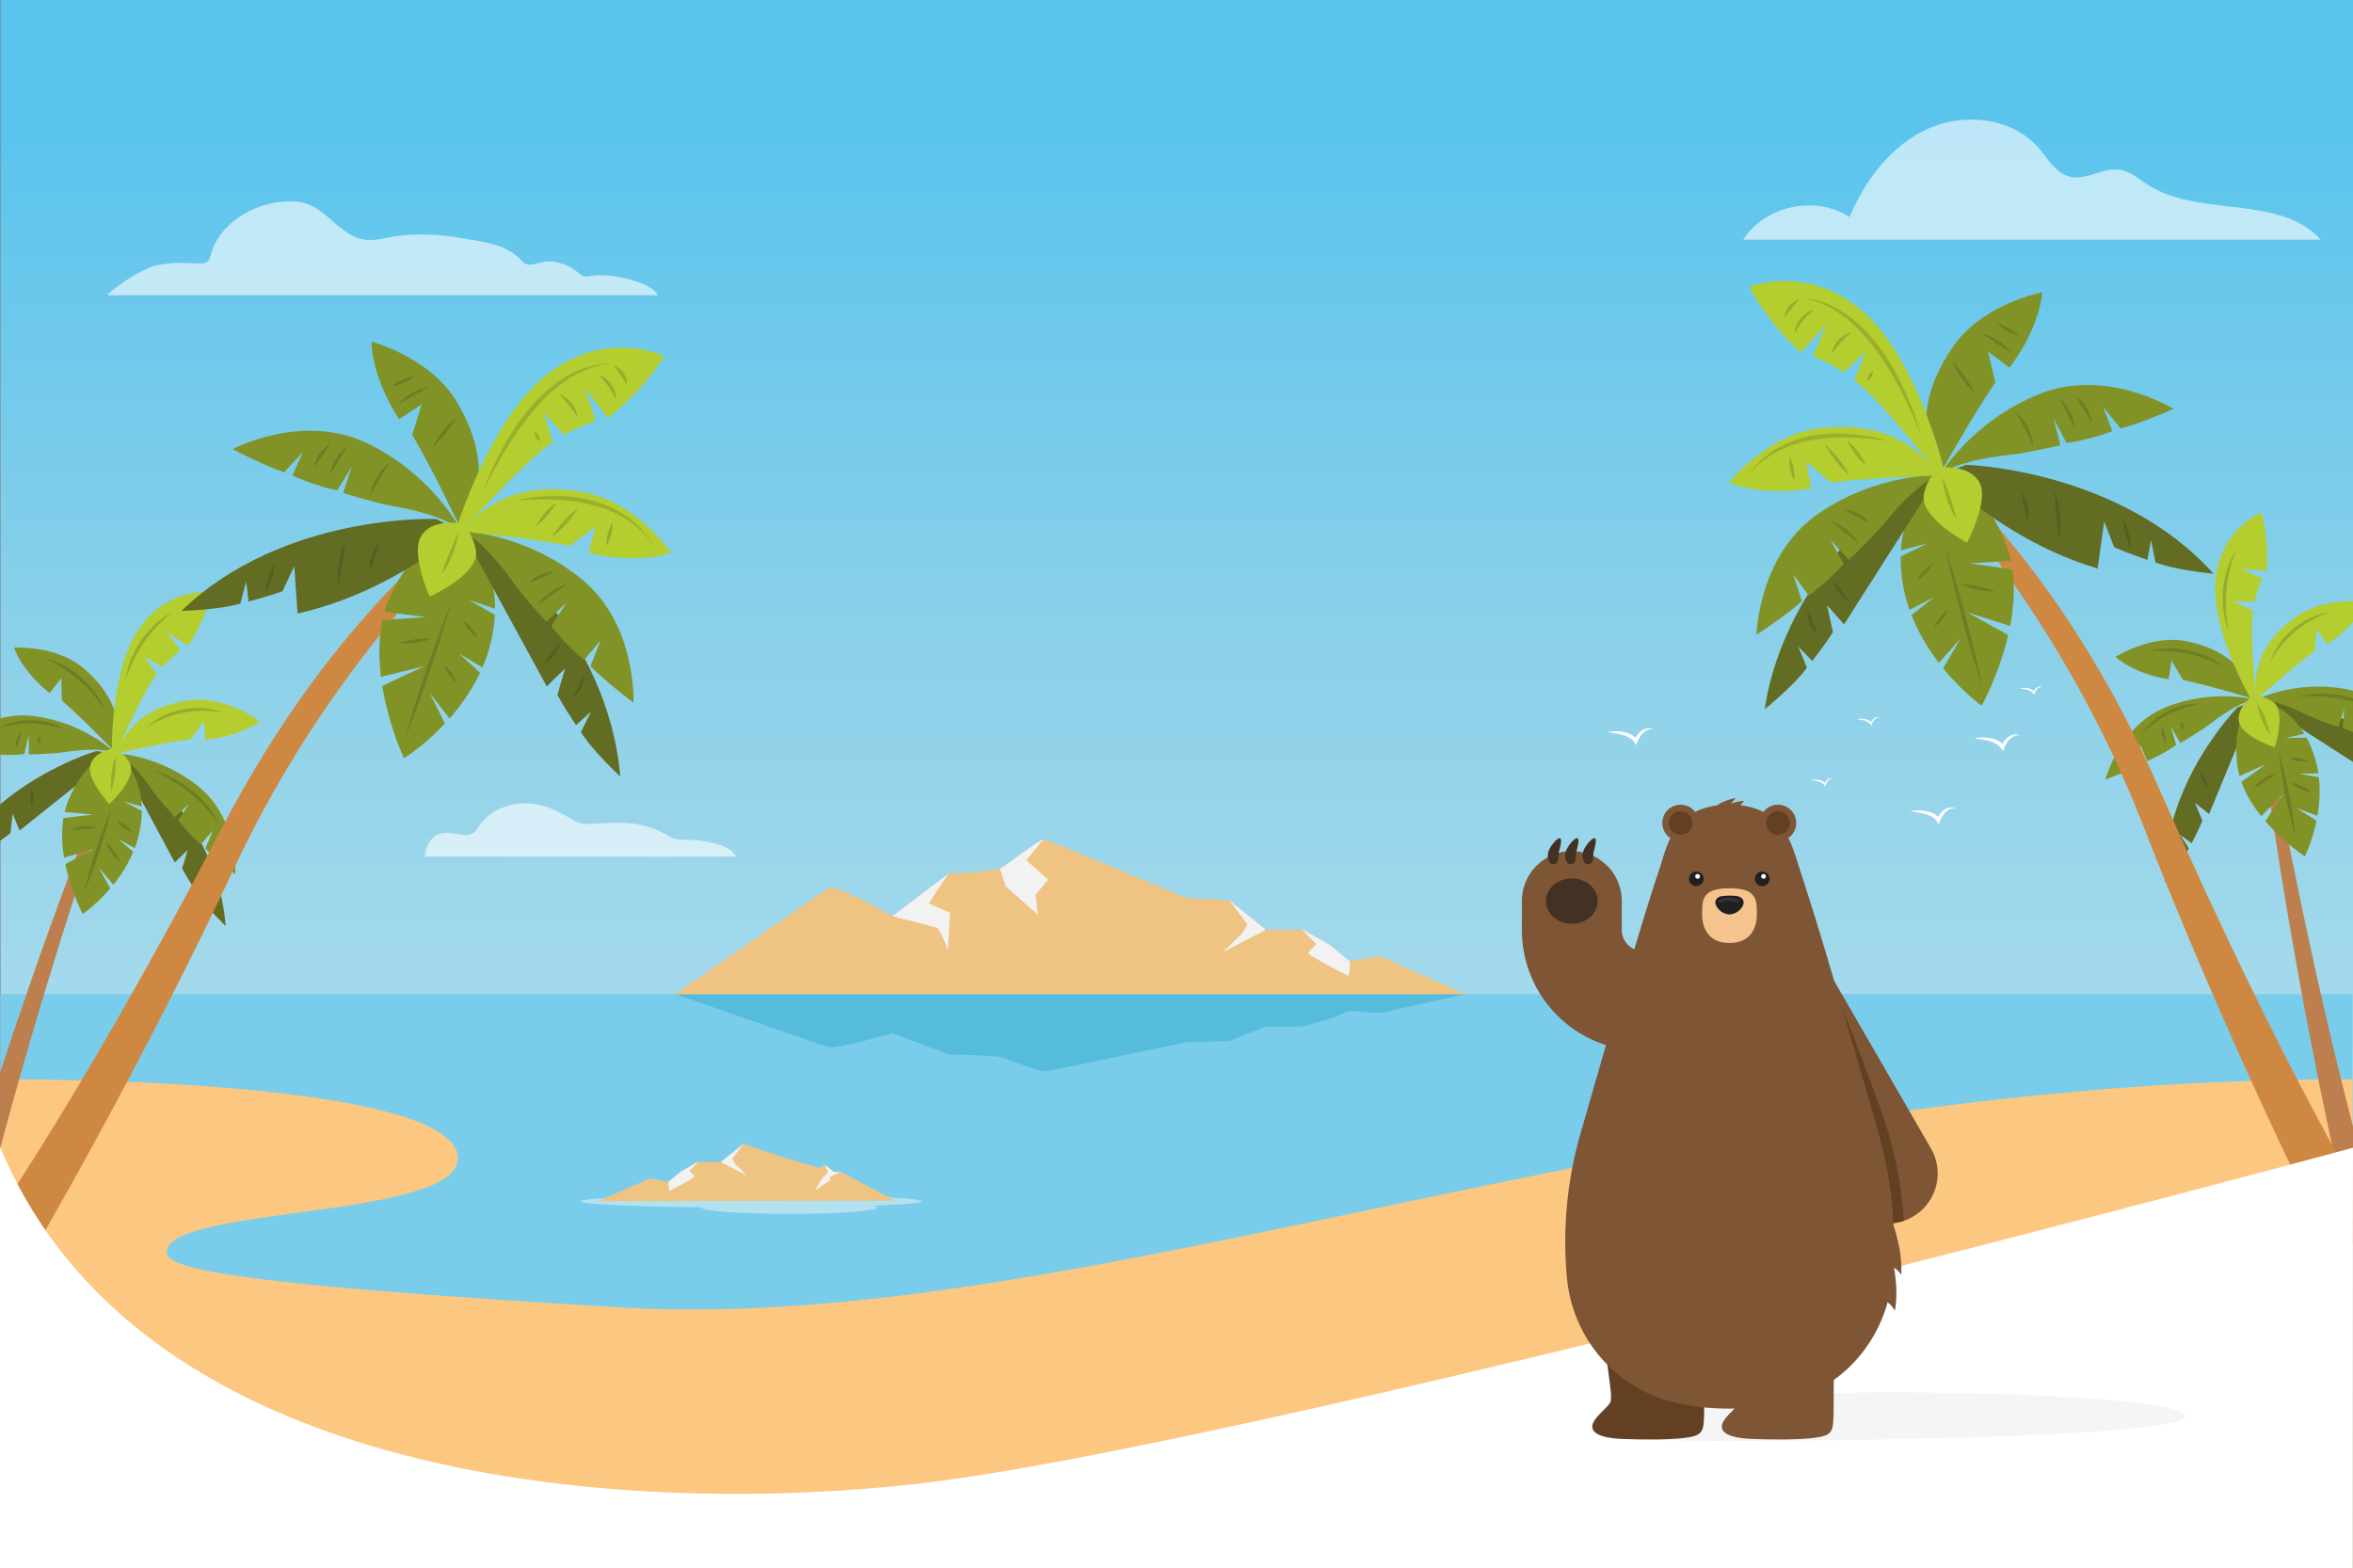 <svg xmlns="http://www.w3.org/2000/svg" xmlns:xlink="http://www.w3.org/1999/xlink" viewBox="0 0 1103.79 735.62">
  <rect x="0" y="0" width="1103.79" height="735.62" fill="#808080" stroke="none"/>
  <style>
    .st1{opacity:.6;clip-path:url(#SVGID_2_)}.st2{fill:#fff}.st6{clip-path:url(#SVGID_2_)}.st7,.st8{fill-rule:evenodd;clip-rule:evenodd;fill:#efc483}.st8{fill:#f2f2f2}.st10{fill:#cf8841}.st11{fill:#636c23}.st12{fill:#819327}.st13{fill:#b4cd2f}.st14{opacity:.43;fill:#a4765d}.st15{opacity:.2;fill:#262425}.st16{opacity:.5;fill:#819327}.st19{fill:#7e5635}.st20{fill:#644023}.st22{fill:#202020}.st24{fill:#fbfbfb}.st25,.st28{fill-rule:evenodd;clip-rule:evenodd;fill:#7e5635}.st28{fill:#433124}
  </style>
  <defs>
    <path id="SVGID_1_" d="M0 0h1103.79v735.62H0z"/>
  </defs>
  <clipPath id="SVGID_2_">
    <use overflow="visible" xlink:href="#SVGID_1_"/>
  </clipPath>
  <linearGradient id="SVGID_3_" x1="552.02" x2="552.02" y1="735.62" gradientUnits="userSpaceOnUse">
    <stop offset="0" stop-color="#cce8f0"/>
    <stop offset=".6" stop-color="#8ad0e9"/>
    <stop offset=".92" stop-color="#5ac4ed"/>
  </linearGradient>
  <path fill="url(#SVGID_3_)" d="M.24 0h1103.55v735.62H.24z" clip-path="url(#SVGID_2_)"/>
  <g class="st1">
    <path d="M199.34 401.84c-.12-3.46 2.76-9.34 6.05-10.43 3.28-1.08 6.87-.65 10.26 0 1.66.31 3.4.67 4.99.1 2.15-.77 3.35-2.97 4.69-4.81 5.35-7.4 15.2-10.7 24.26-9.67 5.25.6 10.03 2.53 14.65 5.01 7.61 4.1 6.83 4.83 14.59 4.37 12.2-.72 22.27-1.4 33.53 5.04 1.44.82 2.85 1.72 4.45 2.14 1.5.39 3.06.33 4.6.33 4.65 0 9.3.57 13.82 1.68 3.97.98 8.18 2.66 10.17 6.24-26.23.23-146.06-.1-146.06 0z" class="st2"/>
  </g>
  <g class="st1">
    <path d="M817.7 112.45c10.15-16 34.14-21.1 49.91-10.6 7.27-17.41 19.48-33.57 36.65-41.37 17.18-7.8 39.68-5.36 52.04 8.9 4.43 5.1 8.05 11.88 14.63 13.5 7.67 1.9 15.38-4.35 23.2-3.27 5.57.76 9.9 5.01 14.72 7.89 23.97 14.28 61.29 4 79.72 24.95H817.7z" class="st2"/>
  </g>
  <g class="st1">
    <path d="M244.94 122.52c3.28 3.53 7.76.1 12.08.1 4.8 0 9.65 1.6 13.39 4.64 1.15.93 2.27 2.02 3.72 2.34 1.08.24 2.2.01 3.29-.17 10.2-1.75 29.57 3.8 31.1 9.07H50.4c.4-1.42 14.98-12.28 23.26-14.06 6.16-1.32 12.53-1.23 18.82-.89 1.93.1 4.18.1 5.37-1.42.55-.7.76-1.6.99-2.46 3.88-14.77 19.5-23.96 34-25.11 8.6-.68 13.44.96 20.1 6.5 5.62 4.68 11.16 10.62 18.85 11.44 3.86.41 7.7-.6 11.53-1.28 11.62-2.1 23.54-1.33 35.1.8 10.35 1.92 19.1 2.5 26.48 10.46l.04.04z" class="st2"/>
  </g>
  <path fill="#7acceb" d="M.24 466.37h1103.32v269.25H.24z" clip-path="url(#SVGID_2_)"/>
  <path fill="#fcc881" d="M.24 506.34c97.64-.01 215.34 9.24 214.56 37.3-.79 28.29-136.6 22.08-136.6 43.84 0 8.62 40.5 15.5 212.88 25.86 216.64 13.02 490.36-108.14 812.47-107v229.28H.24V506.34z" clip-path="url(#SVGID_2_)"/>
  <path fill="#0298b5" fill-rule="evenodd" d="M647.33 475.28l-14.28-1.17-8.95 3.69-12.71 3.68H593.8l-16.96 6.83-20.6.66c-26.23 5.5-65.17 13.77-66.77 13.66-2.3-.16-17.73-6.1-20.03-6.74-2.3-.65-24.62-1.29-24.62-1.29l-26.26-9.96s-24.86 7.44-30.2 6.59l-71.6-24.86h370.49l-39.93 8.91z" clip-path="url(#SVGID_2_)" clip-rule="evenodd" opacity=".3"/>
  <g class="st6">
    <path d="M647.33 448.55l-14.28 2.35-8.95-7.38-12.71-7.37H593.8l-16.96-13.66-20.6-1.33c-26.23-10.98-65.17-27.53-66.77-27.31-2.3.32-17.73 12.2-20.03 13.5-2.3 1.28-24.62 2.56-24.62 2.56l-26.26 19.92s-24.86-14.88-30.2-13.17l-71.6 49.71h370.49l-39.93-17.82z" class="st7"/>
    <path d="M593.81 436.15l-20.02 10.43 8.79-8.63 2.67-4.16-8.31-11.18-.09-.12.13.1zM632.34 457.8c-.55-.31-18.68-9.73-18.68-10.6s3.85-4.23 3.85-4.23l-6.6-6.82s.2 0 .53.03l12.66 7.34 8.95 7.38c.5.41-.16 7.22-.71 6.9zM441.35 437.85c1.54 3.1 3.3 7.96 3.3 7.96l.5-9.1.46-8.57-9.96-4.33 9.18-13.9-26.26 19.92s19.65 4.9 21.1 5.54c.42.2 1.03 1.18 1.68 2.48zM471.8 415.77l3.1 2.77 5.54 4.91 6.45 5.74-.85-7.17-.27-2.31 5.94-7.07-1.41-1.26-6-5.33-2.87-2.56 8.05-9.64c-1.66.23-10.14 6.48-15.6 10.42a75.4 75.4 0 0 1-4.43 3.07c-.1.06-.22.11-.39.16l2.74 8.27z" class="st8"/>
  </g>
  <g class="st6">
    <path fill="#dbeff4" d="M432.47 563.53c0-1.62-35.84-2.94-80.05-2.94s-80.05 1.32-80.05 2.94c0 1.33 23.95 2.46 56.85 2.82a.25.25 0 0 0-.04.13c0 1.62 18.47 2.94 41.25 2.94s41.24-1.32 41.24-2.94c0-.31-.67-.61-1.92-.9 14.06-.52 22.72-1.25 22.72-2.05z" opacity=".6"/>
    <path d="M394.44 549.76l-3.2.06-4.27-3.32-2.85 1.38v-.02l-17.3-5.17-18.11-6.07-10.57 8.52h-10.96l-7.92 4.6-5.58 4.6-8.91-1.47-24.27 10.66 103.62-.26h35.84z" class="st7"/>
    <path d="M389.41 553.7s-6.69 4.38-7.14 4.89c.3-.5 2.81-4.96 3.07-5.37.28-.45 3.03-3.26 3.03-3.26l-1.4-3.46 4.27 3.32 3.2-.06-5.14 2.25.11 1.69zM338.14 545.14l12.48 6.5-5.48-5.38-1.66-2.59 5.18-6.98.05-.07-.08.07zM314.12 558.64c.34-.2 11.65-6.07 11.65-6.6 0-.54-2.4-2.65-2.4-2.65l4.1-4.25-.32.02-7.9 4.58-5.57 4.6c-.31.25.1 4.5.44 4.3z" class="st8"/>
  </g>
  <g class="st6">
    <path d="M57.32 354.27S5.81 496.5-20.45 625.41c0 0-6.22 4.16-15.14-2.13 0 0 30.28-121.11 90.17-269.83l2.74.82z" class="st10"/>
    <path d="M63.7 356.19s38.8 31.95 42.15 78.16c0 0-9.17-8.63-12.79-14.68l3.36-6.68-4.93 4.4s-3.74-5.64-6.06-9.95l2.6-8.71-6.05 5.87-27.4-51.15 9.12 2.74z" class="st11"/>
    <path d="M54.58 353.45s20.16.61 38.7 15.66 17.1 41.05 17.1 41.05-9.2-7.04-14.01-12.1l3.44-8.46-5.56 6.47s-6.47-5.55-10.62-11.32l4.97-7.55-6.59 6.16s-7.59-8.4-10.53-12.64c-10.68-15.4-16.9-17.27-16.9-17.27z" class="st12"/>
    <path d="M45.12 352.35s-48.28 14-69.63 55.12c0 0 11.84-4.3 17.55-8.42l-.44-7.46 2.79 5.99s5.66-3.7 9.5-6.74l1.05-9.04 3.24 7.79 45.4-36.14-9.46-1.1z" class="st11"/>
    <path d="M54.12 353.27s-14.32-14.21-38-17.32c-23.68-3.1-41.55 15.84-41.55 15.84s11.44 1.82 18.42 1.84l3.78-8.32-.88 8.49s8.49.87 15.53-.08l2.05-8.8.07 9.02s11.32-.27 16.42-1.06c18.52-2.85 24.16.39 24.16.39z" class="st12"/>
    <path d="M54.58 353.45s-1.92-2.05-11.46-11.56a301.26 301.26 0 0 0-14.1-13.27l-.26-10.47-5.47 6.95s-12.2-9.08-16.69-21.27c0 0 19.83-1.3 32.78 9.81 12.94 11.11 18.55 24.1 15.2 39.81z" class="st12"/>
    <path d="M52.51 351.3l2.07 2.15s9.1-21.73 16.44-33.55a45.85 45.85 0 0 1 2.54-3.7l-5.93-8.1 8.68 4.7a50.4 50.4 0 0 1 8.4-7.59l-6.62-8.9 10.14 6.65s7.6-10.84 11.08-25.16c0 0-20.43-2.5-33.94 16.96-13.51 19.46-12.86 56.54-12.86 56.54z" class="st13"/>
    <path d="M57.32 354.27S5.81 496.5-20.45 625.41c0 0-6.22 4.16-15.14-2.13 0 0 30.28-121.11 90.17-269.83l2.74.82z" class="st14"/>
    <path d="M30.32 380.96l13.56 1.15-14.12 1.63c-1.02 6.2-.68 12.61.34 18.62l14.05-4.11-13.5 7.1c2.72 13.08 8.17 23.4 8.17 23.4s6.32-4.28 12.92-12l-5.43-9.83 6.87 8.1a64.03 64.03 0 0 0 9.35-15.47l-7.15-5.97 7.84 4.25a50.97 50.97 0 0 0 3.3-17.44l-8.6-4.5 8.58 2.47c-.66-17.6-11.92-24.9-11.92-24.9s-12.24-1.41-22.22 21.37a36.64 36.64 0 0 0-2.04 6.13z" class="st12"/>
    <path d="M54.58 353.45s2.73-.66 15.92-3.36a301.28 301.28 0 0 1 19.08-3.33l5.97-8.61.75 8.81s15.18-.88 25.63-8.6c0 0-15.85-11.98-32.77-9.81-16.93 2.16-28.74 9.93-34.58 24.9z" class="st13"/>
    <path d="M52.51 351.3s4.46-.4 8.33 6.61c3.86 7.01-9.57 19.26-9.57 19.26s-10.21-11.11-9.03-17.7c1.19-6.58 10.27-8.17 10.27-8.17z" class="st13"/>
    <path d="M80.6 287.3c-11.38 6.2-19.97 18.7-21.64 31.57A66.96 66.96 0 0 1 80.6 287.3zM104.57 334.32c-11.83-4.67-26.97-1.67-36.1 7.2a48.85 48.85 0 0 1 36.1-7.2zM102.57 386.33c-5.76-11.92-17.65-21.55-30.51-24.7a75.45 75.45 0 0 1 30.5 24.7zM49.44 333.78c-4.65-12.18-16.27-22.23-29-25.05a62.14 62.14 0 0 1 29 25.05zM54.11 354.97a40.66 40.66 0 0 0-1.9 16.19 40.66 40.66 0 0 0 1.9-16.19zM52.05 379.7a233.37 233.37 0 0 0-12.57 38.83 233.33 233.33 0 0 0 12.57-38.84zM56.24 404.28a19.6 19.6 0 0 0-6.43-9.03 19.6 19.6 0 0 0 6.43 9.03zM61.96 390.26a12.67 12.67 0 0 0-7.08-5.16 12.67 12.67 0 0 0 7.08 5.16zM45.76 388.42a13.78 13.78 0 0 0-12.4.97c4.1-.15 8.32-.49 12.4-.97zM30.65 342.35c-9.01-5.65-21.94-6.02-31.26-.83a50.62 50.62 0 0 1 31.26.83zM9.62 343.15a10.74 10.74 0 0 0-2.23 7.45 10.74 10.74 0 0 0 2.23-7.45zM18.6 345.33c-1.17 1.13-1.39 2.42-.65 3.86 1.18-1.12 1.4-2.41.65-3.86zM14.85 378.19a10.06 10.06 0 0 0 .23-7.54 10.07 10.07 0 0 0-.23 7.54z" class="st15"/>
  </g>
  <g class="st6">
    <path d="M220.12 251.6s-64.92 59.28-109.3 153.62C78.4 474.19 44.73 536.85 7.74 600.88c0 0-10.3-3.14-19.53-15.7 0 0 46.07-63.28 115.08-195.27 25.06-47.93 57.45-96.33 111.67-144.52l5.17 6.21z" class="st10"/>
    <path d="M180.41 286.97l19.28 2.5-20.26 1.43c-1.85 8.79-1.77 17.96-.7 26.6l20.32-4.98-19.72 9.27c3.05 18.85 10.17 33.92 10.17 33.92s9.3-5.7 19.2-16.3l-7.12-14.38 9.3 12a91.5 91.5 0 0 0 14.32-21.48l-9.82-8.98 10.92 6.56a72.84 72.84 0 0 0 4.27-13.22c.9-4.09 1.39-7.9 1.55-11.46l-12-6.96 12.1 4.06c.17-25.15-15.44-36.3-15.44-36.3s-17.38-2.79-33.08 29.09a52.35 52.35 0 0 0-3.29 8.63z" class="st12"/>
    <path d="M229.85 253.04s55.79 45.22 61.09 111.2c0 0-13.2-12.22-18.43-20.83l4.72-9.58-7 6.34s-5.4-8.01-8.77-14.15l3.62-12.47-8.58 8.46-39.72-72.77 13.07 3.8z" class="st11"/>
    <path d="M216.78 249.24s28.8.65 55.47 21.94c26.67 21.28 24.88 58.45 24.88 58.45s-13.2-9.96-20.14-17.13l4.81-12.13-7.86 9.31s-9.31-7.86-15.3-16.05l7.01-10.84-9.34 8.88s-10.94-11.92-15.2-17.95c-15.42-21.89-24.33-24.48-24.33-24.48z" class="st12"/>
    <path d="M216.78 249.24s4 .35 23.1 2.66a430.64 430.64 0 0 1 27.36 4.14l11.99-8.96-2.98 12.28s20.97 5.7 38.62-.03c0 0-16.04-23.42-39.95-28.15s-43.44.42-58.14 18.06z" class="st13"/>
    <path d="M204.45 243.46s-71.75-2.91-119.32 43.11c0 0 17.98-.45 27.6-3.45l2.78-10.31 1.07 9.38s9.35-2.45 15.93-4.83l5.52-11.76 1.57 22.21c28.86-6.5 53.9-20.74 77.18-38.57l-12.33-5.78z" class="st11"/>
    <path d="M216.24 248.78s-12.95-25.74-43.63-40.69-63.48 2.63-63.48 2.63 14.67 7.65 24.13 10.84l8.88-9.56-5.03 11.1s11.1 5.03 21.07 6.93l6.78-11-4 12.26s15.45 4.76 22.72 6.02c26.4 4.53 32.56 11.47 32.56 11.47z" class="st12"/>
    <path d="M216.78 249.24s-1.68-3.65-10.28-20.86c-7.2-14.4-13.1-24.37-13.1-24.37l4.4-14.3-10.56 6.93s-12.42-17.83-12.97-36.38c0 0 27.45 7.23 39.96 28.15 12.5 20.92 14.21 41.05 2.55 60.83z" class="st12"/>
    <path d="M214.95 245.39l1.83 3.85s22.2-25.32 37.5-38c1.7-1.43 3.41-2.7 5.11-3.87l-4.36-13.67 9.62 10.32a71.99 71.99 0 0 1 14.83-6.47l-4.94-15.08 10.72 13.61s15.21-11.23 26.42-29.06c0 0-26.54-12.65-53.67 7.59-27.13 20.24-43.06 70.78-43.06 70.78z" class="st13"/>
    <path d="M214.95 245.39s6.22 1.48 8.28 12.73c2.07 11.25-21.69 21.76-21.69 21.76s-8.8-19.7-4.2-28.07c4.58-8.38 17.61-6.42 17.61-6.42z" class="st13"/>
    <path d="M286.29 170.58c-29.44.5-50.13 33.79-59.63 59.72 10.56-20.75 30.06-56.98 59.63-59.72zM307.06 256.43c-14.7-24.82-44.74-26.24-64.92-21.71 17.6-1.1 48.82-2.13 64.92 21.7z" class="st16"/>
    <path d="M266.16 273.98a25.5 25.5 0 0 0-14.22 9.86c4.81-3.13 9.6-6.46 14.22-9.86zM260.28 268.12a17.03 17.03 0 0 0-12.29 5.45 93.3 93.3 0 0 0 12.29-5.45zM274.08 316.89a104.17 104.17 0 0 0-5.81 10.94 14.14 14.14 0 0 0 5.8-10.94zM263 301.4c-2.8 3.08-5.54 6.42-8 9.77a14.45 14.45 0 0 0 8-9.77zM211.85 282.04c-8.5 21.3-15.99 43.28-22.22 65.37a661.47 661.47 0 0 0 22.22-65.37zM224.02 299.39a19.96 19.96 0 0 0-7.05-8.69 19.96 19.96 0 0 0 7.05 8.69zM214.23 320.27a17.41 17.41 0 0 0-6.1-8.42 17.41 17.41 0 0 0 6.1 8.42zM202.69 299.63c-5.16-.4-10.88.38-15.74 2.15 5.16.4 10.88-.38 15.74-2.15zM177.61 254.53a19.63 19.63 0 0 0-4.04 13.5 77.18 77.18 0 0 0 4.04-13.5zM162.33 253a43.6 43.6 0 0 0-3.76 22.72c1.4-7.53 2.66-15.15 3.76-22.72zM129.03 264.33a30.86 30.86 0 0 0-4.5 13.36 30.86 30.86 0 0 0 4.5-13.36zM183.36 216.68a24.4 24.4 0 0 0-9.91 16.32c2.96-5.7 6.2-11.05 9.9-16.32zM162.83 209.02a23.6 23.6 0 0 0-8.17 13.79c2.95-4.4 5.73-9.1 8.17-13.79zM154.97 208.2a17.33 17.33 0 0 0-7.95 11.3c2.82-3.58 5.53-7.44 7.95-11.3zM214.16 195.53a51.01 51.01 0 0 0-11.39 14.34 51 51 0 0 0 11.39-14.34zM200.82 181.69a22.79 22.79 0 0 0-13.8 7.72c4.68-2.3 9.39-4.93 13.8-7.72zM194.42 176.38a21.71 21.71 0 0 0-10.61 4.94 21.71 21.71 0 0 0 10.6-4.94zM271.15 238.38a50.7 50.7 0 0 0-12.23 13.56 50.7 50.7 0 0 0 12.23-13.56zM260.82 235.83a31.93 31.93 0 0 0-9.35 10.9 31.94 31.94 0 0 0 9.35-10.9zM287.32 245.28a19.95 19.95 0 0 0-2.87 10.81 19.95 19.95 0 0 0 2.87-10.8zM288.98 187.46c.16-4.9-3.51-10.12-8.18-11.6a38.55 38.55 0 0 1 8.18 11.6zM294.14 180.38a9.7 9.7 0 0 0-6.4-9.05 102.1 102.1 0 0 1 6.4 9.05zM270.8 195.7c-.26-4.6-4.05-9.37-8.47-10.66a52.42 52.42 0 0 1 8.46 10.66zM253.17 207.16a4.94 4.94 0 0 0-2.15-4.7 4.94 4.94 0 0 0 2.15 4.7zM214.98 250a152.54 152.54 0 0 0-7.85 19.46 42.9 42.9 0 0 0 7.85-19.46z" class="st15"/>
  </g>
  <g class="st6">
    <path d="M1061.22 327.63s24.03 149.35 63.68 274.79c0 0-3.42 6.66-14.27 5.5 0 0-32.35-120.59-52.21-279.67l2.8-.62z" class="st10"/>
    <path d="M1067.72 326.2s49.44 9.1 74.8 47.86c0 0-12.2-3.08-18.3-6.62l-.31-7.47-2.18 6.24s-6-3.11-10.13-5.75l-1.95-8.88-2.44 8.07-48.8-31.4 9.31-2.05z" class="st11"/>
    <path d="M1058.42 328.25s17.92-9.26 41.44-5.11 34.87 27.58 34.87 27.58-11.45-1.7-18.12-3.78l-1.1-9.06-1.71 8.35s-8.36-1.7-14.79-4.73l.68-9.02-2.76 8.6s-10.72-3.67-15.35-5.95c-16.82-8.28-23.16-6.88-23.16-6.88z" class="st12"/>
    <path d="M1049.61 331.88s-35.4 35.69-34.1 82c0 0 8.27-9.5 11.26-15.9l-4.01-6.3 5.35 3.88s3.15-5.98 5.03-10.5l-3.47-8.41 6.61 5.23 22.14-53.63-8.8 3.63z" class="st11"/>
    <path d="M1057.93 328.3s-19.42-5.46-41.63 3.32c-22.2 8.78-28.62 34.03-28.62 34.03s10.88-3.97 16.99-7.34l-.74-9.1 3.36 7.83s7.84-3.35 13.53-7.6l-2.48-8.7 4.44 7.86s9.76-5.74 13.84-8.9c14.81-11.49 21.3-11.4 21.3-11.4z" class="st12"/>
    <path d="M1058.42 328.25s-2.68-.87-15.63-4.55c-10.84-3.09-18.78-4.75-18.78-4.75l-5.3-9.03-1.41 8.74s-15.07-2.01-24.92-10.5c0 0 16.7-10.75 33.42-7.33 16.71 3.42 27.91 12.05 32.62 27.42z" class="st12"/>
    <path d="M1055.57 327.37l2.85.88s-2.6-23.43-1.92-37.32c.07-1.56.22-3.05.42-4.47l-9.12-4.2 9.88-.1a50.4 50.4 0 0 1 3.66-10.72l-10.12-4.57 12.1.9s1.38-13.17-2.54-27.38c0 0-19.07 7.73-21.43 31.3-2.36 23.58 16.22 55.68 16.22 55.68z" class="st13"/>
    <path d="M1061.22 327.63s24.03 149.35 63.68 274.79c0 0-3.42 6.66-14.27 5.5 0 0-32.35-120.59-52.21-279.67l2.8-.62z" class="st14"/>
    <path d="M1050.57 364.07l12.42-5.58-11.56 8.28c2.12 5.92 5.53 11.36 9.34 16.11l10.29-10.41-8.36 12.75c8.73 10.13 18.5 16.5 18.5 16.5s3.46-6.81 5.47-16.76l-9.51-5.96 9.93 3.74c.94-5.4 1.4-11.6.67-18.06l-9.15-1.75 8.92-.1a50.97 50.97 0 0 0-5.58-16.84l-9.72.26 8.71-2.02c-9.12-15.06-22.52-15.98-22.52-15.98s-11.38 4.71-9.05 29.47c.21 2.15.63 4.28 1.2 6.35z" class="st12"/>
    <path d="M1058.42 328.25s2.07-1.9 12.29-10.68c8.54-7.34 15.06-12.18 15.06-12.18l1.03-10.42 4.94 7.34s12.84-8.14 18.23-19.96c0 0-19.68-2.78-33.42 7.33-13.74 10.11-20.3 22.64-18.13 38.57z" class="st13"/>
    <path d="M1055.57 327.37s3.7-2.51 10.49 1.74.99 21.48.99 21.48-14.33-4.76-16.49-11.1c-2.16-6.32 5-12.12 5-12.12z" class="st13"/>
    <path d="M1049.04 257.78c-6.94 10.96-8.37 26.05-3.59 38.1a66.96 66.96 0 0 1 3.6-38.1zM1092.83 287.25c-12.61 1.65-24.39 11.63-28.07 23.81a48.85 48.85 0 0 1 28.07-23.81zM1116.34 333.68c-10.83-7.62-25.9-10.27-38.67-6.77a75.45 75.45 0 0 1 38.67 6.77zM1044.37 313.54c-9.98-8.39-25.02-11.53-37.52-7.81a62.14 62.14 0 0 1 37.52 7.81zM1058.75 329.8a40.66 40.66 0 0 0 6.2 15.08 40.66 40.66 0 0 0-6.2-15.08zM1068.95 352.41c1.43 13.43 4.1 27.1 7.87 40.06a233.33 233.33 0 0 0-7.87-40.06zM1084.55 371.87a19.6 19.6 0 0 0-10-4.77 19.6 19.6 0 0 0 10 4.77zM1082.74 356.84a12.67 12.67 0 0 0-8.69-1.07 12.67 12.67 0 0 0 8.7 1.07zM1067.7 363.09c-4.15.37-8.42 3.2-10.38 6.87a150.4 150.4 0 0 0 10.37-6.87zM1032.11 330.16c-10.62-.56-22.1 5.4-27.73 14.46a50.62 50.62 0 0 1 27.73-14.46zM1014.11 341.07c-.39 2.74.17 5.27 1.67 7.6.4-2.75-.16-5.28-1.67-7.6zM1023.03 338.62c-.48 1.55-.05 2.78 1.3 3.69.48-1.56.05-2.79-1.3-3.7zM1035.7 369.16a10.06 10.06 0 0 0-3.46-6.7c.11 2.31 1.58 5.22 3.46 6.7z" class="st15"/>
  </g>
  <g class="st6">
    <path d="M906.1 225.11s60.77 63.54 98.66 160.66c27.7 71.01 57.05 135.8 89.62 202.19 0 0 10.5-2.43 20.56-14.34 0 0-41.7-66.25-101.62-202.6-21.76-49.52-50.8-100-101.64-151.76l-5.57 5.85z" class="st10"/>
    <path d="M943.33 263.09l-19.4 1.19 20.11 2.8c1.26 8.89.56 18.03-1.1 26.57L923 287.31l19.04 10.59c-4.31 18.6-12.44 33.15-12.44 33.15s-8.89-6.31-18.05-17.55l8.08-13.87-10.08 11.34a91.5 91.5 0 0 1-12.84-22.4l10.4-8.3-11.34 5.81a72.84 72.84 0 0 1-3.36-13.47 67.88 67.88 0 0 1-.78-11.54l12.45-6.14-12.35 3.24c1.53-25.11 17.86-35.18 17.86-35.18s17.53-1.6 31.03 31.26a52.35 52.35 0 0 1 2.7 8.84z" class="st12"/>
    <path d="M896.3 225.9s-58.72 41.34-68.47 106.8c0 0 14-11.3 19.8-19.53l-4.06-9.88 6.55 6.8s5.93-7.63 9.71-13.52l-2.77-12.7 7.98 9.03 44.56-69.91-13.3 2.9z" class="st11"/>
    <path d="M909.6 222.99s-28.78-1.3-56.83 18.13c-28.05 19.43-28.78 56.64-28.78 56.64s13.86-9.05 21.26-15.73l-3.98-12.43 7.21 9.82s9.82-7.21 16.36-14.98l-6.27-11.3 8.72 9.5s11.72-11.15 16.37-16.88C900.54 224.97 909.6 223 909.6 223z" class="st12"/>
    <path d="M909.6 222.99s-4.02.07-23.23 1.09c-16.07.84-27.57 2.28-27.57 2.28l-11.36-9.75 2.14 12.45s-21.3 4.26-38.53-2.64c0 0 17.6-22.28 41.77-25.39s43.3 3.36 56.78 21.96z" class="st13"/>
    <path d="M922.29 218.05s71.79 1.95 116.13 51.09c0 0-17.9-1.67-27.3-5.32l-2.08-10.47-1.7 9.29s-9.16-3.08-15.57-5.9l-4.7-12.1-3.08 22.05c-28.35-8.45-52.38-24.34-74.39-43.7l12.69-4.94z" class="st11"/>
    <path d="M910.17 222.56s14.66-24.8 46.28-37.64c31.61-12.84 63.15 6.91 63.15 6.91s-15.15 6.65-24.8 9.19l-8.22-10.14 4.27 11.41s-11.4 4.27-21.48 5.5l-6.02-11.43 3.16 12.5s-15.74 3.7-23.08 4.46c-26.64 2.74-33.26 9.24-33.26 9.24z" class="st12"/>
    <path d="M909.6 222.99s1.92-3.53 11.67-20.12c8.15-13.88 14.72-23.43 14.72-23.43l-3.43-14.57 10.07 7.64s13.6-16.95 15.4-35.43c0 0-27.88 5.36-41.77 25.39-13.9 20.03-16.96 40-6.66 60.52z" class="st12"/>
    <path d="M911.68 219.26L909.6 223s-20.43-26.76-34.84-40.45a65.5 65.5 0 0 0-4.84-4.21l5.27-13.34-10.3 9.64a71.99 71.99 0 0 0-14.35-7.46l5.95-14.7-11.62 12.85s-14.42-12.24-24.4-30.79c0 0 27.34-10.82 53.04 11.2 25.7 22.04 38.17 73.53 38.17 73.53z" class="st13"/>
    <path d="M911.68 219.26s-6.3 1.06-9.12 12.15c-2.82 11.09 20.17 23.18 20.17 23.18s10.11-19.06 6.1-27.73c-4.02-8.67-17.15-7.6-17.15-7.6z" class="st13"/>
    <path d="M845.57 139.8c29.34 2.5 47.73 37.1 55.46 63.62-9.14-21.42-26.14-58.89-55.46-63.61zM819.04 224.05c16.34-23.77 46.41-23.15 66.24-17.27-17.48-2.3-48.57-5.43-66.24 17.27z" class="st16"/>
    <path d="M858.66 244.32a25.5 25.5 0 0 1 13.52 10.8c-4.59-3.44-9.14-7.09-13.52-10.8zM864.92 238.88c4.44.26 9.18 2.75 11.9 6.27a93.3 93.3 0 0 1-11.9-6.27zM847.86 286.6a104.2 104.2 0 0 1 5.05 11.31 14.14 14.14 0 0 1-5.05-11.3zM859.96 271.9c2.59 3.26 5.09 6.78 7.32 10.3a14.45 14.45 0 0 1-7.32-10.3zM912.3 256.05a661.42 661.42 0 0 1 17.75 66.71 661.48 661.48 0 0 1-17.76-66.71zM898.98 272.53a19.96 19.96 0 0 1 7.62-8.2 19.96 19.96 0 0 1-7.62 8.2zM907.34 294.03a17.41 17.41 0 0 1 6.65-8 17.41 17.41 0 0 1-6.65 8zM920.25 274.21a38.71 38.71 0 0 1 15.56 3.22 38.72 38.72 0 0 1-15.56-3.22zM948.32 230.91a19.63 19.63 0 0 1 3.12 13.75 77.18 77.18 0 0 1-3.12-13.75zM963.67 230.42a43.6 43.6 0 0 1 2.21 22.92c-.9-7.6-1.63-15.29-2.21-22.92zM996.12 243.98a30.86 30.86 0 0 1 3.6 13.63 30.86 30.86 0 0 1-3.6-13.63zM945.15 192.77a24.4 24.4 0 0 1 8.78 16.94 141.63 141.63 0 0 0-8.78-16.94zM966.14 186.5a23.6 23.6 0 0 1 7.22 14.32c-2.64-4.59-5.1-9.46-7.22-14.31zM974.04 186.21a17.33 17.33 0 0 1 7.17 11.83c-2.57-3.77-5.02-7.8-7.17-11.83zM915.85 169.57a51.02 51.02 0 0 1 10.39 15.08 51 51 0 0 1-10.4-15.08zM930.09 156.67a22.79 22.79 0 0 1 13.26 8.64c-4.53-2.61-9.04-5.56-13.26-8.64zM936.84 151.8c3.7.83 7.58 2.96 10.25 5.65a21.71 21.71 0 0 1-10.25-5.64zM856.09 208.47a50.7 50.7 0 0 1 11.29 14.35 50.7 50.7 0 0 1-11.29-14.35zM866.57 206.62a31.93 31.93 0 0 1 8.59 11.5 31.94 31.94 0 0 1-8.6-11.5zM839.5 214.27c1.7 3.19 2.51 7.38 2.12 10.98a19.95 19.95 0 0 1-2.13-10.98zM841.74 156.46c.17-4.9 4.2-9.86 8.94-11.02a38.55 38.55 0 0 0-8.94 11.02zM837.08 149.05a9.7 9.7 0 0 1 7-8.6 102.1 102.1 0 0 0-7 8.6zM859.33 165.92c.57-4.58 4.66-9.08 9.16-10.07a52.42 52.42 0 0 0-9.16 10.07zM876.14 178.54a4.94 4.94 0 0 1 2.46-4.54 4.94 4.94 0 0 1-2.46 4.54zM911.34 223.86c2.6 6.42 4.83 13.23 6.52 19.95a42.9 42.9 0 0 1-6.52-19.95z" class="st15"/>
  </g>
  <g class="st6">
    <path d="M926.1 346.4c1.2-.3 2.43-.4 3.67-.43 1.23-.04 2.48.06 3.72.27 1.23.24 2.49.55 3.65 1.2a7.28 7.28 0 0 1 3 2.7l-1.53.14a11.12 11.12 0 0 1 3.47-4.54c.8-.55 1.71-.96 2.66-1.12.95-.18 1.91 0 2.76.27-.91.04-1.78.11-2.56.45a6.9 6.9 0 0 0-2.07 1.36c-.6.58-1.1 1.25-1.55 1.95-.44.7-.84 1.5-1.12 2.22l-.6 1.54-.93-1.4a6.75 6.75 0 0 0-2.34-2.09c-.96-.53-2.04-.95-3.17-1.25a45.9 45.9 0 0 0-7.06-1.28zM895.95 380.6a19.24 19.24 0 0 1 7.39-.15c1.23.23 2.49.55 3.65 1.19a7.28 7.28 0 0 1 3 2.71l-1.53.14a11.13 11.13 0 0 1 3.47-4.54 6.6 6.6 0 0 1 2.66-1.12c.95-.19 1.91 0 2.76.27-.91.03-1.78.1-2.57.45a6.9 6.9 0 0 0-2.06 1.36c-.6.57-1.1 1.25-1.55 1.95-.44.7-.84 1.5-1.12 2.22l-.61 1.54-.92-1.4a6.75 6.75 0 0 0-2.34-2.09c-.96-.54-2.04-.95-3.17-1.25a45.9 45.9 0 0 0-7.06-1.28zM754.05 343.5c1.2-.3 2.43-.4 3.66-.43 1.24-.04 2.48.06 3.73.27 1.23.24 2.48.55 3.64 1.2a7.28 7.28 0 0 1 3 2.7l-1.53.14a11.13 11.13 0 0 1 3.48-4.54 6.6 6.6 0 0 1 2.66-1.12c.95-.19 1.9 0 2.76.27-.92.04-1.79.11-2.57.45a6.9 6.9 0 0 0-2.07 1.36c-.6.57-1.1 1.25-1.55 1.95-.44.7-.83 1.5-1.12 2.22l-.6 1.54-.92-1.4a6.75 6.75 0 0 0-2.34-2.09c-.96-.53-2.05-.95-3.17-1.25a45.9 45.9 0 0 0-7.06-1.28zM947.43 322.93a9.75 9.75 0 0 1 3.7-.08c.61.12 1.24.28 1.82.6.58.3 1.14.74 1.5 1.36l-.77.07a5.57 5.57 0 0 1 1.74-2.27c.4-.28.86-.49 1.33-.57.48-.09.96 0 1.38.14-.46.02-.9.05-1.28.22-.4.17-.74.4-1.04.68-.3.3-.54.63-.77.98a7 7 0 0 0-.56 1.11l-.3.76-.46-.7c-.57-.84-1.64-1.36-2.76-1.66a22.94 22.94 0 0 0-3.53-.64zM849.38 365.96a9.75 9.75 0 0 1 3.7-.08c.6.12 1.23.28 1.81.6.59.3 1.14.74 1.5 1.36l-.76.06a5.57 5.57 0 0 1 1.74-2.27c.4-.27.85-.48 1.33-.56.47-.09.95 0 1.38.14-.46.02-.9.05-1.29.22-.39.17-.73.4-1.03.68-.3.29-.55.63-.78.98a7 7 0 0 0-.56 1.1l-.3.77-.46-.7c-.57-.84-1.63-1.36-2.75-1.66a22.94 22.94 0 0 0-3.53-.64zM871.02 337.4a9.75 9.75 0 0 1 3.7-.08c.61.12 1.24.28 1.82.6.58.3 1.14.74 1.5 1.36l-.76.07a5.56 5.56 0 0 1 1.73-2.27c.4-.28.86-.49 1.33-.57.48-.09.96 0 1.38.14-.45.02-.89.06-1.28.23-.39.16-.73.39-1.03.68-.3.28-.55.62-.78.97-.22.35-.42.75-.56 1.11l-.3.76-.46-.7c-.57-.84-1.64-1.36-2.76-1.66a22.94 22.94 0 0 0-3.53-.64z" class="st2"/>
  </g>
  <path fill="#fff" d="M443.2 694.45C327.01 710.3 70.96 708.94 0 537.93v197.7h1103.55l.24-197.2S611.28 671.54 443.2 694.44z" clip-path="url(#SVGID_2_)"/>
  <path fill="#333" d="M1025.35 664.18c0 6.1-62.34 9.67-139.2 11.03-136 2.41-139.16-.96-139.16-7.05s62.28-15.01 139.16-15.01 139.2 4.94 139.2 11.03z" clip-path="url(#SVGID_2_)" opacity=".05"/>
  <g class="st6">
    <path d="M885.54 573.94a23.44 23.44 0 0 0 20.28-35.16l-46.8-81.04a23.44 23.44 0 1 0-40.59 23.43l46.8 81.05a23.43 23.43 0 0 0 20.31 11.72z" class="st19"/>
    <path d="M893.15 572.66a191.78 191.78 0 0 0-7-40.33c-4.96-17.33-27.12-72.45-27.12-72.45-6.46-11.2-20.77-17.18-31.97-10.75l-.05.03a23.43 23.43 0 0 0-8.58 32.01l38.11 66.01 8.68 15.04a23.4 23.4 0 0 0 20.32 11.72c2.56 0 5.13-.42 7.61-1.28zM750.96 618.61s4.78 32.77 4.77 36c0 2 .08 3.05-1.25 4.55-2.7 3.03-7.12 6.59-7.5 9.61-.63 5.2 9.45 6.01 13.05 6.19 7.66.38 22.9.6 30.69-.49 8.6-1.2 8.42-3.21 8.7-11.95.03-1.12.23-43.9.23-43.9h-48.69z" class="st20"/>
    <path d="M837.29 657.91c27.3-6.58 47.34-29.88 50.18-57.82l.13-1.36c2.09-22.5-.15-45.18-6.36-66.9a7545.15 7545.15 0 0 0-23.28-79.95 1523.7 1523.7 0 0 0-13.73-44.17c-3.46-10.29-6.96-30.22-32.9-30.22-26.52 0-29.42 19.94-32.9 30.22-3.48 10.28-8.42 26.31-13.75 44.17a7265.1 7265.1 0 0 0-23.34 80.2 182.37 182.37 0 0 0-6.24 67.83c2.76 28.01 22.84 51.38 50.2 57.99 7.5 1.81 16.13 2.89 26.03 2.89 9.87 0 18.47-1.07 25.96-2.88z" class="st19"/>
    <path d="M814.38 374.35c-4 .68-7.26 2.23-9.96 4.07h11.68s1.3-2.03 2.08-2.72c-2.33.16-4.16.48-6.05 1.32.7-1.3 1.25-1.79 2.25-2.67z" class="st19"/>
    <path fill="#f4c38e" d="M811.3 416.68c-12.85 0-12.85 5.45-12.85 12.18 0 6.73 3.14 13.52 12.85 13.52 9.72 0 12.85-6.8 12.85-13.52 0-6.73 0-12.18-12.85-12.18z"/>
    <path d="M817.83 424.11c-.74 2.63-3.69 4.8-6.53 4.86-2.84-.06-5.79-2.23-6.53-4.86-.57-2.02 1.14-3.25 2.13-3.52 2.13-.57 6.7-.64 8.8 0 .99.3 2.7 1.5 2.13 3.52z" class="st22"/>
    <path fill="none" stroke="#333" stroke-linecap="round" stroke-miterlimit="10" stroke-width="1.51" d="M806.96 422.7c2-1.04 6.23-1.12 8.48 0"/>
    <circle cx="826.65" cy="412.25" r="3.43" class="st22"/>
    <circle cx="827.28" cy="411.12" r="1.13" class="st24"/>
    <circle cx="795.74" cy="412.25" r="3.43" class="st22"/>
    <circle cx="796.36" cy="411.12" r="1.13" class="st24"/>
    <g>
      <circle cx="788.37" cy="386.07" r="8.57" class="st19"/>
      <circle cx="788.37" cy="386.07" r="5.57" class="st20"/>
    </g>
    <g>
      <circle cx="834.04" cy="386.07" r="8.57" class="st19"/>
      <circle cx="834.04" cy="386.07" r="5.57" class="st20"/>
    </g>
    <g>
      <path d="M885.77 593.82c1.8.12 3.83 1.06 6.07 4.13.9-11.48-4.17-24.7-4.17-24.7l-1.9 20.57z" class="st25"/>
      <path d="M883.31 610.1c1.77.32 3.68 1.48 5.57 4.79 2.2-11.31-1.37-25.03-1.37-25.03l-4.2 20.23z" class="st25"/>
    </g>
    <g>
      <path fill="#7e5636" d="M811.69 618.61s4.78 32.77 4.77 36c0 2 .08 3.05-1.25 4.55-2.7 3.03-7.12 6.59-7.5 9.61-.63 5.2 9.45 6.01 13.05 6.19 7.66.38 22.9.6 30.69-.49 8.6-1.2 8.42-3.21 8.7-11.95.03-1.12.23-43.9.23-43.9H811.7z"/>
    </g>
    <path fill="none" stroke="#7e5636" stroke-linecap="round" stroke-miterlimit="10" stroke-width="46.87" d="M784.14 469.5h-13.58a33.22 33.22 0 0 1-33.21-33.22V422.7"/>
    <g>
      <path d="M737.8 405.24c1.85-.6 1.33-4.26 1.54-5.22.22-.96 1.92-6.38.63-6.77-1.42-.42-4.67 3.89-5.36 5.92-.88 2.6-.3 7.2 3.2 6.07M745.95 405.24c1.85-.6 1.32-4.26 1.54-5.22.22-.96 1.91-6.38.63-6.77-1.42-.42-4.67 3.89-5.36 5.92-.89 2.6-.3 7.2 3.2 6.07M729.66 405.24c1.85-.6 1.32-4.26 1.54-5.22.21-.96 1.9-6.38.62-6.77-1.41-.42-4.67 3.89-5.36 5.92-.88 2.6-.3 7.2 3.2 6.07" class="st28"/>
    </g>
    <ellipse cx="737.35" cy="422.7" class="st28" rx="12.15" ry="10.63"/>
  </g>
</svg>
